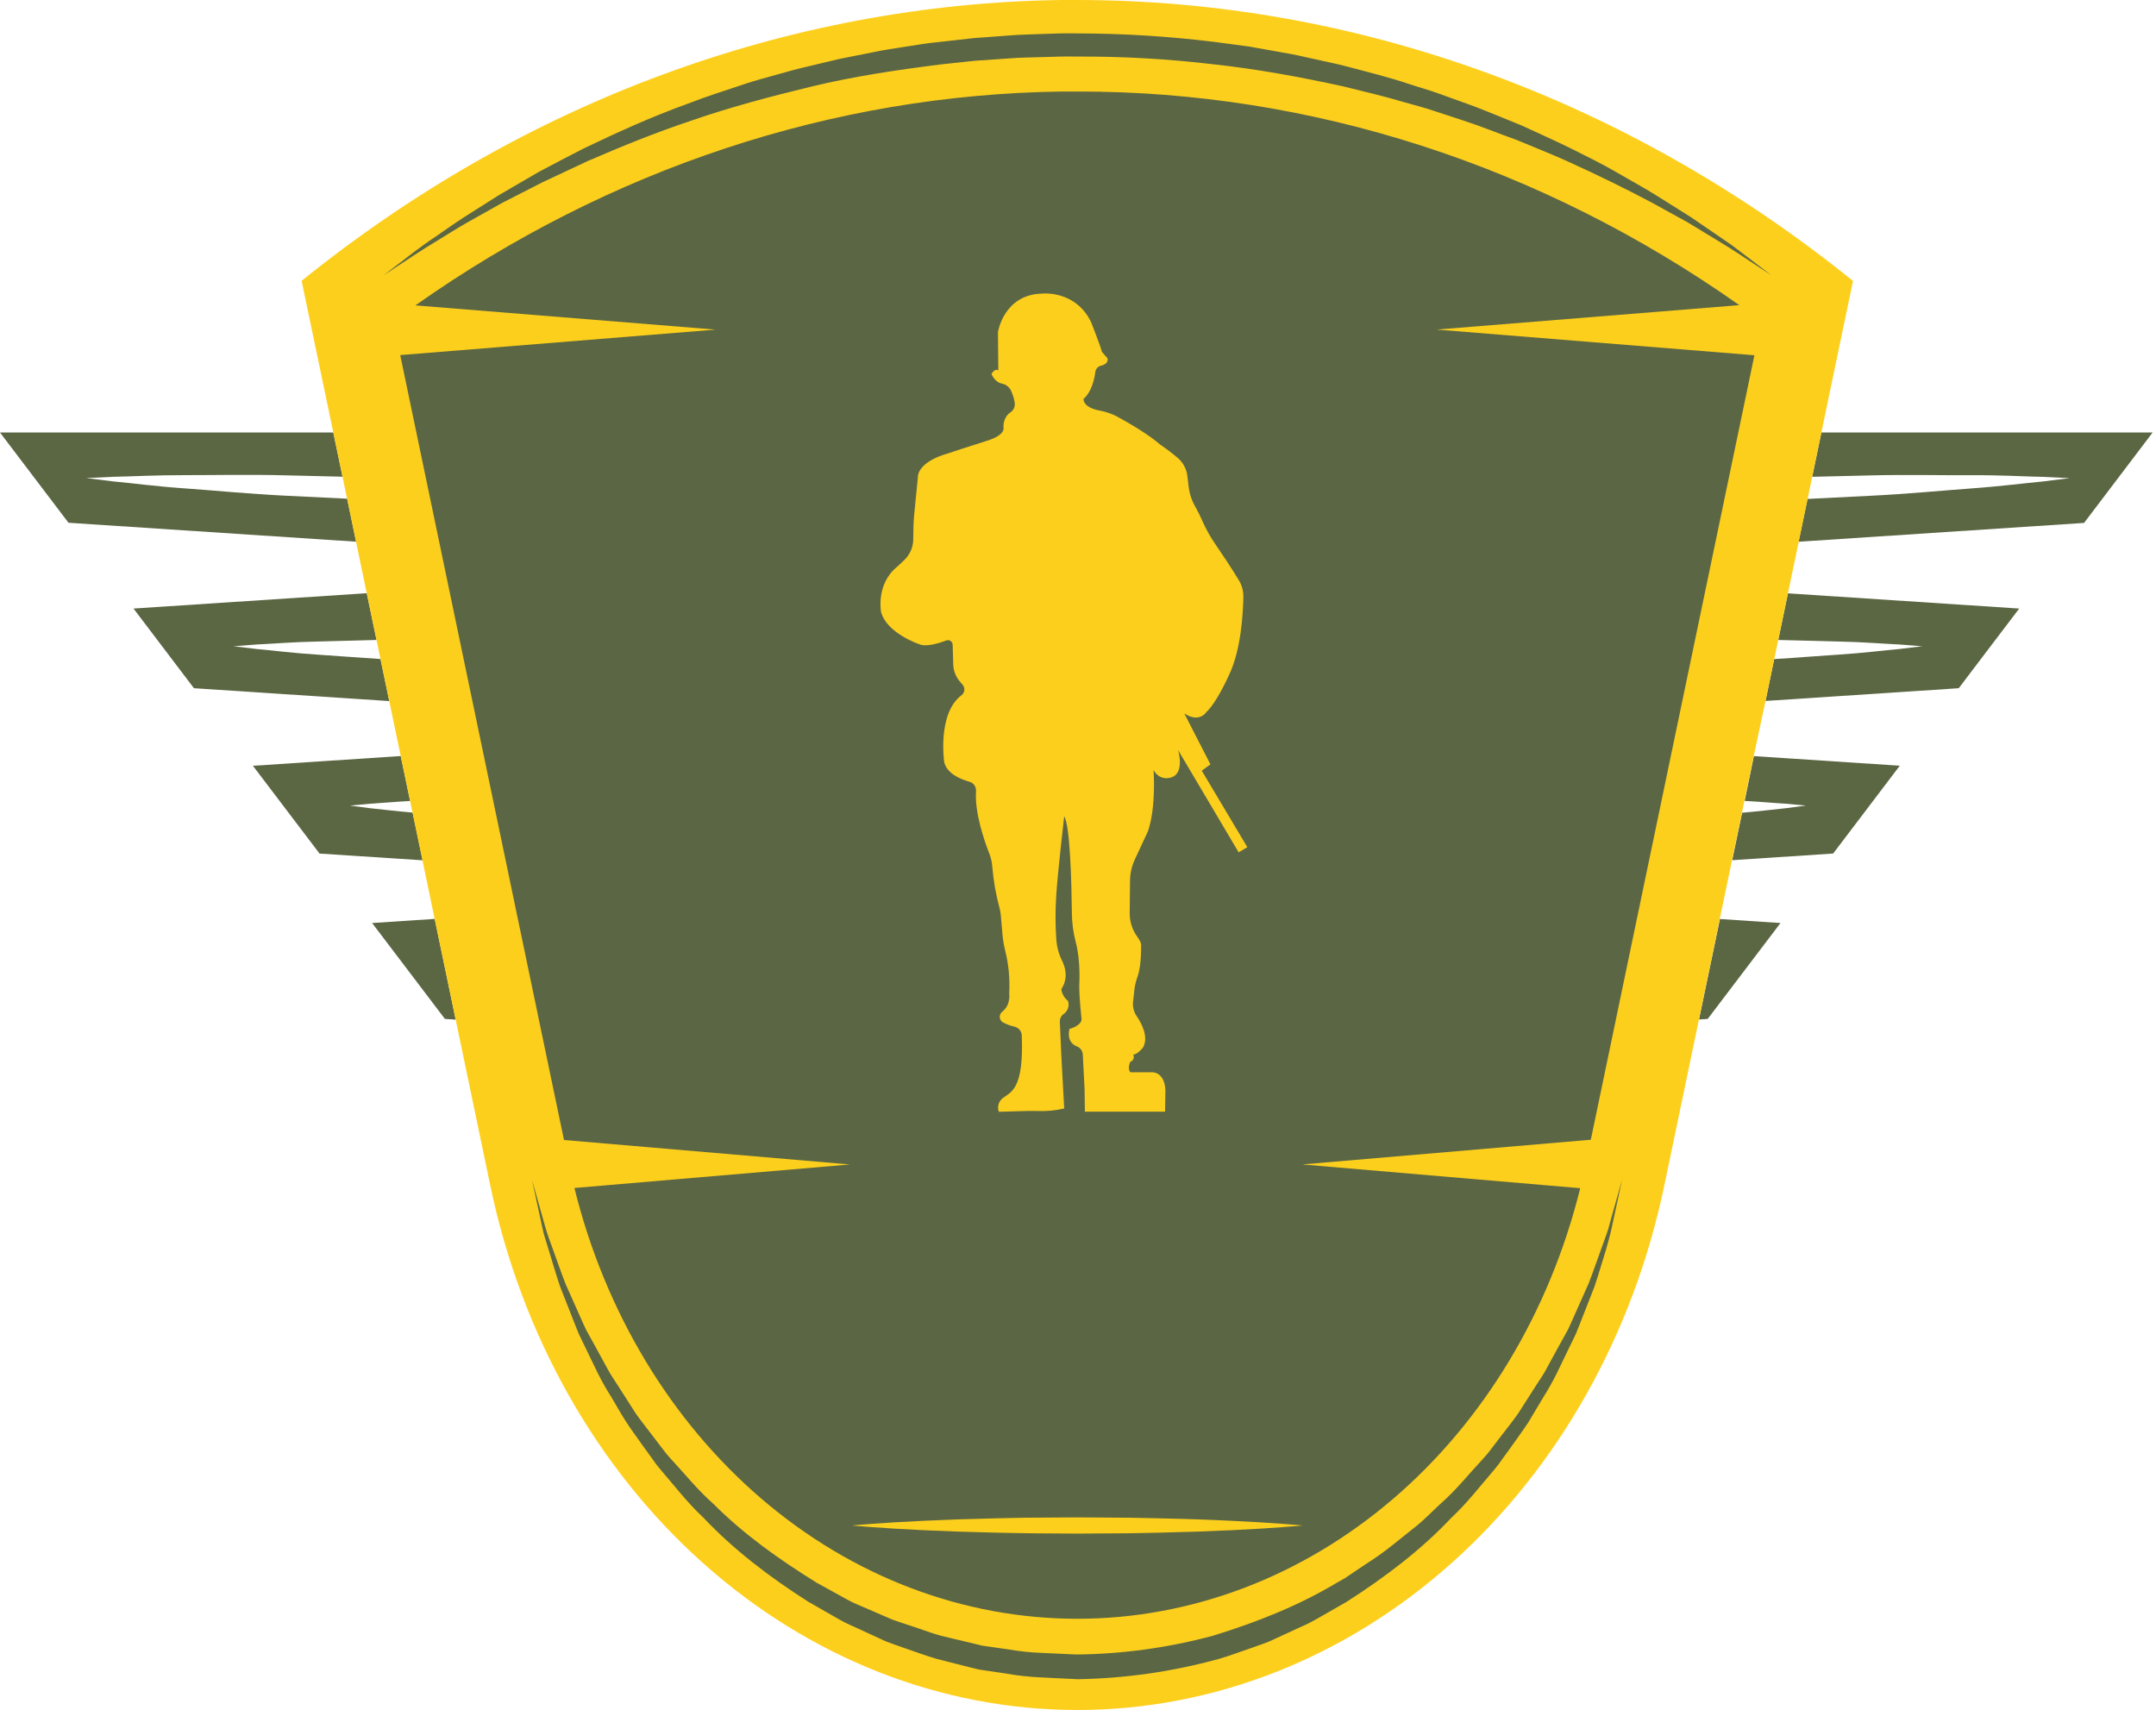 <svg width="382" height="303" viewBox="0 0 382 303" fill="none" xmlns="http://www.w3.org/2000/svg">
<path d="M57.769 50.618C57.769 50.618 92.812 25.721 117.647 16.091C145.436 5.315 162.387 1.546 191.77 1.506C221.357 1.466 238.488 5.087 266.421 16.091C290.868 25.722 325.245 50.618 325.245 50.618C325.245 50.618 295.173 203.61 290.953 218.79C286.732 233.97 283.322 240.953 275.39 253.02C268.273 263.846 263.355 269.398 253.759 277.427C243.582 285.944 237.055 289.966 225.007 294.393C212.54 298.974 204.882 299.657 191.77 299.751C178.047 299.85 169.962 299.318 156.951 294.393C145.197 289.944 139.068 285.576 128.99 277.427C118.918 269.283 113.166 264.244 105.777 253.02C97.947 241.125 95.226 233.375 91.269 218.79C87.312 204.205 57.769 50.618 57.769 50.618Z" fill="#5B6744"/>
<path d="M65.93 163.552L78.829 180.548L80.744 180.673L77.024 162.826L65.93 163.552Z" fill="#5B6643"/>
<path d="M56.281 116C51.818 115.72 48.098 115.226 45.498 115.006L41.404 114.512L45.503 114.196C48.109 114.089 51.834 113.756 56.302 113.672C59.467 113.613 62.965 113.476 66.716 113.399L64.986 105.112L23.656 107.832L34.361 121.947L68.974 124.227L67.418 116.774C63.392 116.524 59.631 116.214 56.281 116Z" fill="#5B6643"/>
<path d="M50.615 87.836C44.073 87.521 37.953 86.902 32.741 86.539C27.528 86.175 23.155 85.586 20.079 85.306L15.289 84.711L20.09 84.485C23.144 84.431 27.513 84.187 32.751 84.193C37.99 84.199 44.094 84.056 50.636 84.229L60.691 84.467L59.056 76.639H0L12.134 92.629L63.097 95.986L61.514 88.366L50.615 87.836Z" fill="#5B6643"/>
<path d="M65.629 143.217L62.005 142.747L65.635 142.407C67.428 142.312 69.829 142.08 72.667 141.931L71.005 133.966L44.812 135.693L56.618 151.248L74.883 152.438L73.115 143.985C70.071 143.735 67.497 143.39 65.629 143.217Z" fill="#5B6643"/>
<path d="M302.57 180.548L315.469 163.552L304.743 162.844L301.029 180.649L302.57 180.548Z" fill="#5B6643"/>
<path d="M321.082 84.485L331.354 84.241C337.896 84.068 344.016 84.241 349.244 84.205C354.472 84.169 358.845 84.443 361.905 84.497L366.706 84.723L361.916 85.318C358.867 85.598 354.53 86.169 349.254 86.55C343.979 86.931 337.927 87.533 331.386 87.848L320.249 88.408L318.666 95.992L369.254 92.658L381.399 76.639H322.712L321.082 84.485Z" fill="#5B6643"/>
<path d="M325.683 113.672C330.151 113.756 333.876 114.089 336.482 114.196L340.581 114.512L336.487 115.006C333.886 115.226 330.157 115.72 325.704 116C322.296 116.214 318.455 116.536 314.345 116.786L312.815 124.203L347.049 121.947L357.759 107.832L316.788 105.136L315.068 113.399C318.882 113.47 322.48 113.607 325.683 113.672Z" fill="#5B6643"/>
<path d="M316.349 142.407L319.979 142.747L316.355 143.217C314.424 143.396 311.791 143.753 308.668 144.015L306.911 152.426L324.801 151.236L336.603 135.681L310.752 133.978L309.122 141.919C312.034 142.068 314.508 142.312 316.349 142.407Z" fill="#5B6643"/>
<path d="M321.082 84.485L322.712 76.639L328.315 49.779C288.227 17.42 240.174 0.015 190.884 0C189.908 0 188.943 0 187.967 0C139.671 0.687 92.721 18.053 53.438 49.761L59.056 76.639L60.686 84.461L61.499 88.366L63.081 95.986L64.975 105.094L66.706 113.381L67.407 116.756L68.964 124.209L70.995 133.948L72.657 141.913L73.084 143.979L74.851 152.432L77.009 162.802L80.734 180.661L86.859 210.033C92.373 236.49 105.647 260.068 124.528 276.943C143.409 293.818 166.788 303 190.874 303C214.96 303 238.339 293.818 257.219 276.943C276.1 260.068 289.374 236.49 294.889 210.033L301.019 180.638L304.712 162.832L306.88 152.414L308.637 144.003L309.075 141.907L310.726 133.978L312.815 124.203L314.361 116.786L315.068 113.399L316.788 105.136L318.698 95.98L320.28 88.396L321.082 84.485ZM281.863 201.955L230.758 206.331L279.985 210.539C274.549 232.492 262.896 251.833 246.804 265.611C230.712 279.388 211.067 286.844 190.867 286.84C170.667 286.836 151.024 279.372 134.937 265.588C118.849 251.804 107.202 232.458 101.773 210.504L150.573 206.337L99.927 202.003L70.91 62.917L126.764 58.405L73.596 54.113C107.975 29.867 147.602 16.756 188.141 16.216H190.879C232.352 16.153 273.002 29.272 308.173 54.071L254.561 58.399L310.848 62.947L281.863 201.955ZM82.306 38.432L88.373 34.587L95.405 30.491C97.922 29.14 100.591 27.759 103.382 26.324C109.017 23.627 115.168 20.782 121.847 18.377C125.165 17.073 128.642 15.996 132.187 14.805C133.955 14.21 135.775 13.757 137.6 13.233C139.425 12.71 141.293 12.186 143.155 11.769L148.827 10.418L154.63 9.263C156.566 8.846 158.539 8.578 160.518 8.257C162.496 7.935 164.48 7.62 166.49 7.429L172.525 6.751L178.639 6.298C180.692 6.114 182.696 6.114 184.733 6.018L187.777 5.917C188.832 5.882 189.834 5.917 190.874 5.917C199.02 5.928 207.16 6.435 215.258 7.435L221.235 8.233L227.118 9.281C229.069 9.602 230.995 10.031 232.921 10.471C234.846 10.912 236.74 11.275 238.608 11.769C242.338 12.769 246.025 13.656 249.565 14.853C251.338 15.448 253.111 15.918 254.841 16.549L259.927 18.383C261.61 18.978 263.229 19.639 264.838 20.288L269.587 22.223C272.641 23.651 275.617 24.943 278.418 26.342C281.219 27.741 283.91 29.062 286.39 30.509C288.869 31.956 291.254 33.242 293.427 34.599L299.5 38.415L304.554 41.867L306.711 43.35C307.381 43.826 307.988 44.314 308.563 44.743L311.47 46.957L313.892 48.803L311.365 47.142C309.708 46.094 307.334 44.409 304.19 42.546L299.025 39.403L292.768 35.956C288.305 33.575 283.203 31.063 277.574 28.515C274.762 27.247 271.771 26.08 268.711 24.794C265.593 23.687 262.422 22.371 259.083 21.294L254.018 19.633C252.314 19.038 250.552 18.627 248.79 18.109C245.271 17.055 241.626 16.21 237.933 15.293C230.51 13.674 222.791 12.233 214.889 11.382C206.911 10.438 198.895 9.985 190.874 10.025C189.877 10.025 188.832 9.989 187.877 10.025L184.833 10.114C182.812 10.191 180.76 10.18 178.777 10.352L172.805 10.763L166.859 11.394C158.977 12.388 151.217 13.537 143.82 15.329C136.424 17.121 129.301 19.014 122.665 21.318C116.007 23.526 109.84 26.08 104.168 28.521L96.128 32.295L88.969 35.956L82.796 39.421C80.887 40.504 79.188 41.617 77.621 42.558C74.482 44.433 72.103 46.082 70.451 47.148L67.924 48.809L70.341 46.963C71.923 45.773 74.197 43.903 77.268 41.867C78.782 40.837 80.438 39.629 82.306 38.432ZM284.527 221.523C283.915 223.463 283.298 225.642 282.517 227.97C281.626 230.244 280.66 232.732 279.626 235.334C279.377 236.01 279.088 236.666 278.761 237.298L277.795 239.281L275.78 243.448C275.059 244.894 274.268 246.295 273.411 247.644L270.826 251.978C269.898 253.413 268.853 254.794 267.84 256.252L266.258 258.437C265.746 259.194 265.195 259.916 264.606 260.598C262.232 263.348 259.922 266.373 257.12 268.974C251.845 274.582 245.445 279.457 238.555 283.857L233.211 286.922C232.31 287.436 231.386 287.895 230.441 288.297L227.613 289.601L224.77 290.911C223.804 291.292 222.813 291.613 221.831 291.97C219.853 292.631 217.885 293.405 215.87 293.977C207.703 296.214 199.34 297.412 190.937 297.548L184.517 297.233C182.396 297.142 180.282 296.91 178.186 296.536L175.052 296.072L173.469 295.84L171.929 295.465L165.872 293.923C163.857 293.328 161.889 292.578 159.911 291.911C158.93 291.554 157.938 291.232 156.972 290.851L154.129 289.542L151.301 288.238C150.356 287.838 149.431 287.379 148.531 286.863L143.187 283.803C136.297 279.416 129.919 274.534 124.627 268.92C121.826 266.313 119.515 263.289 117.141 260.539C116.549 259.861 115.997 259.139 115.49 258.378L113.907 256.193C112.894 254.734 111.844 253.353 110.921 251.919C109.998 250.484 109.175 249.002 108.336 247.585C107.478 246.246 106.686 244.855 105.962 243.418C105.276 242.001 104.601 240.62 103.947 239.251C103.625 238.578 103.303 237.917 102.986 237.268C102.66 236.636 102.371 235.979 102.121 235.304C101.087 232.673 100.122 230.218 99.225 227.94C98.444 225.606 97.822 223.428 97.215 221.481L96.371 218.719C96.133 217.844 95.986 217.004 95.812 216.231C95.474 214.683 95.189 213.367 94.957 212.296C94.498 210.158 94.25 209.021 94.25 209.021L95.157 212.236L96.244 216.094C96.466 216.85 96.671 217.677 96.951 218.534C97.231 219.392 97.579 220.279 97.917 221.225C98.608 223.112 99.32 225.226 100.19 227.47L103.356 234.572C103.631 235.222 103.945 235.85 104.295 236.453L105.35 238.352L107.508 242.305L108.067 243.323L108.7 244.305L109.987 246.299L112.625 250.43C113.58 251.8 114.651 253.103 115.685 254.484L117.268 256.556C117.788 257.274 118.348 257.955 118.945 258.592C121.351 261.17 123.641 264.063 126.432 266.504C131.707 271.802 138.006 276.302 144.706 280.451L149.908 283.321C150.784 283.806 151.684 284.233 152.604 284.601L155.347 285.791L158.107 286.982C159.046 287.333 160.006 287.625 160.955 287.946C162.871 288.542 164.764 289.309 166.711 289.845L172.625 291.256L174.108 291.613L175.617 291.828L178.639 292.256C180.65 292.606 182.678 292.817 184.712 292.887L190.742 293.167C198.888 293.085 207 291.969 214.925 289.839C222.665 287.458 230.167 284.482 236.935 280.404C237.363 280.166 237.795 279.939 238.217 279.689L239.441 278.862L241.879 277.225C243.513 276.197 245.098 275.072 246.627 273.855L251.101 270.284C252.546 269.093 253.87 267.706 255.231 266.456C258.022 264.015 260.317 261.098 262.718 258.538C263.315 257.901 263.875 257.221 264.395 256.503L265.978 254.431C267.033 253.056 268.088 251.746 269.038 250.383L271.676 246.251C272.515 244.882 273.459 243.638 274.155 242.251L276.313 238.298C276.667 237.661 277.009 237.03 277.368 236.405C277.72 235.804 278.034 235.176 278.307 234.524C279.447 231.988 280.502 229.621 281.473 227.422C282.348 225.172 283.055 223.053 283.752 221.166C284.089 220.213 284.411 219.32 284.717 218.475C285.023 217.629 285.203 216.796 285.424 216.04L286.511 212.188C287.102 210.093 287.413 208.974 287.413 208.974L286.711 212.248C286.479 213.32 286.184 214.629 285.857 216.189C285.683 216.963 285.53 217.814 285.297 218.689C285.065 219.564 284.823 220.552 284.527 221.523Z" fill="#FDCF1D"/>
<path d="M205.535 269.045C203.198 269.004 200.787 268.92 198.328 268.92L190.884 268.873L183.44 268.92C180.987 268.92 178.571 269.01 176.234 269.045C171.559 269.147 167.191 269.301 163.451 269.486C155.97 269.825 150.984 270.307 150.984 270.307C150.984 270.307 155.97 270.79 163.451 271.129C167.191 271.314 171.559 271.468 176.234 271.57C178.571 271.605 180.982 271.689 183.44 271.695L190.884 271.742L198.328 271.695C200.781 271.695 203.198 271.611 205.535 271.575C210.209 271.474 214.577 271.319 218.318 271.135C225.799 270.79 230.784 270.307 230.784 270.307C230.784 270.307 225.799 269.825 218.318 269.486C214.577 269.295 210.209 269.141 205.535 269.045Z" fill="#FDCF1D"/>
<path d="M176.98 197C176.813 196.562 176.798 196.081 176.936 195.633C177.075 195.185 177.361 194.796 177.747 194.528C179.07 193.503 181.447 193.037 181.035 183.451C181.018 183.091 180.883 182.746 180.651 182.469C180.42 182.192 180.104 181.998 179.752 181.915C179.049 181.761 178.371 181.514 177.735 181.18C177.571 181.09 177.431 180.963 177.328 180.807C177.224 180.652 177.161 180.474 177.142 180.289C177.123 180.104 177.15 179.917 177.22 179.744C177.291 179.572 177.402 179.419 177.545 179.299C178.231 178.768 178.993 177.763 178.816 175.959C178.953 173.422 178.71 170.879 178.094 168.414C177.844 167.402 177.678 166.371 177.597 165.331C177.509 164.347 177.404 163.169 177.323 162.196C177.291 161.767 177.218 161.342 177.105 160.926C176.459 158.533 176.029 156.088 175.818 153.619C175.765 152.8 175.584 151.995 175.281 151.231C174.39 148.952 172.671 143.997 172.933 140.178C172.959 139.813 172.86 139.45 172.651 139.149C172.442 138.847 172.136 138.626 171.783 138.522C170.226 138.092 167.809 137.107 167.301 135.073C167.301 135.073 166.034 126.496 170.319 123.224C170.464 123.121 170.586 122.99 170.678 122.838C170.77 122.686 170.83 122.517 170.854 122.341C170.878 122.165 170.865 121.986 170.817 121.815C170.768 121.644 170.685 121.485 170.573 121.347L170.052 120.736C169.339 119.902 168.932 118.85 168.898 117.754L168.793 114.245C168.791 114.112 168.756 113.981 168.691 113.864C168.627 113.747 168.536 113.647 168.425 113.572C168.313 113.498 168.186 113.451 168.053 113.436C167.92 113.421 167.785 113.438 167.66 113.485C166.304 114.004 164.028 114.691 162.85 114.137C162.85 114.137 157.096 112.223 156.1 108.405C156.1 108.405 155.18 103.513 158.924 100.455L160.163 99.297C160.678 98.817 161.09 98.237 161.373 97.593C161.656 96.949 161.805 96.254 161.809 95.551C161.809 94.148 161.858 92.396 161.967 91.286L162.632 84.562C162.632 84.562 162.322 81.913 168.152 80.281C168.152 80.281 171.477 79.16 174.906 78.091C178.336 77.022 177.795 75.679 177.795 75.679C177.795 75.679 177.686 73.943 179.03 73.075C179.316 72.884 179.54 72.613 179.673 72.296C179.805 71.98 179.841 71.631 179.776 71.294C179.654 70.561 179.43 69.848 179.11 69.176C178.957 68.868 178.735 68.6 178.462 68.391C178.188 68.182 177.871 68.038 177.533 67.97C177.012 67.874 176.25 67.508 175.673 66.294C175.673 66.294 176.181 65.225 176.883 65.631L176.819 58.858C176.819 58.858 177.815 52.21 184.606 52.025C184.606 52.025 190.59 51.338 193.349 57.146C193.349 57.146 195.113 61.656 195.23 62.343L196.226 63.488C196.226 63.488 196.537 64.469 195.056 64.799C194.795 64.865 194.561 65.008 194.384 65.21C194.207 65.412 194.095 65.662 194.064 65.928C193.894 67.234 193.394 69.473 191.969 70.683C191.969 70.683 191.796 72.166 194.774 72.741C195.875 72.933 196.94 73.295 197.929 73.814C199.979 74.932 203.444 76.937 205.571 78.786C206.682 79.537 207.748 80.35 208.766 81.222C209.672 82.044 210.246 83.168 210.38 84.381L210.61 86.29C210.748 87.457 211.111 88.586 211.68 89.614L211.99 90.173C212.332 90.8 212.649 91.441 212.942 92.094L213.08 92.408C213.695 93.793 214.436 95.12 215.295 96.371C216.433 98.019 218.119 100.539 219.491 102.802C220.029 103.68 220.308 104.691 220.298 105.72C220.25 108.678 219.894 115.202 217.736 119.647C217.736 119.647 215.589 124.495 213.745 126.167C213.745 126.167 212.535 128.176 209.836 126.424L214.464 135.439L212.93 136.561L221 150.11L219.467 151.03L208.726 132.891C208.726 132.891 210.211 137.654 206.834 137.883C206.834 137.883 205.301 138.112 204.381 136.432C204.381 136.432 204.893 142.827 203.408 147.26L201.06 152.317C200.519 153.483 200.232 154.75 200.217 156.035L200.16 161.887C200.161 163.357 200.63 164.79 201.5 165.978C201.927 166.577 202.266 167.212 202.182 167.638C202.182 167.638 202.258 171.007 201.568 172.996C201.3 173.714 201.112 174.46 201.007 175.219L200.781 177.285C200.626 178.217 200.824 179.172 201.338 179.966C202.246 181.28 203.541 183.68 202.549 185.569C202.549 185.569 201.548 186.867 200.781 186.867C200.842 186.986 200.877 187.117 200.882 187.251C200.888 187.384 200.864 187.517 200.813 187.641C200.762 187.765 200.685 187.876 200.587 187.967C200.489 188.058 200.372 188.127 200.245 188.169C200.245 188.169 199.684 189.44 200.297 190.002H204.134C204.134 190.002 206.281 189.85 206.487 193.109L206.434 196.473V196.984H192.22L192.167 193.009L191.848 186.851C191.832 186.534 191.723 186.228 191.535 185.971C191.348 185.714 191.089 185.517 190.791 185.404C189.984 185.091 189.064 184.307 189.484 182.321C189.484 182.321 191.554 181.787 191.631 180.637C191.631 180.637 191.171 176.437 191.227 174.487C191.227 174.487 191.505 170.303 190.602 166.939C190.158 165.243 189.927 163.499 189.916 161.746C189.855 156.36 189.601 146.275 188.556 144.648C188.556 144.648 187.346 154.989 187.124 159.013C186.972 161.471 186.981 163.936 187.152 166.392C187.234 167.695 187.568 168.97 188.136 170.147C188.729 171.312 189.347 173.298 188.044 175.263C188.149 176.086 188.571 176.836 189.222 177.353C189.365 177.762 189.371 178.206 189.24 178.619C189.109 179.032 188.848 179.391 188.495 179.644C188.273 179.797 188.091 180.002 187.966 180.241C187.842 180.48 187.778 180.746 187.781 181.015L188.044 187.044L188.556 196.417C187.022 196.777 185.446 196.927 183.872 196.863C183.178 196.863 182.48 196.839 181.786 196.863L176.98 197Z" fill="#FDCF1D"/>
</svg>
